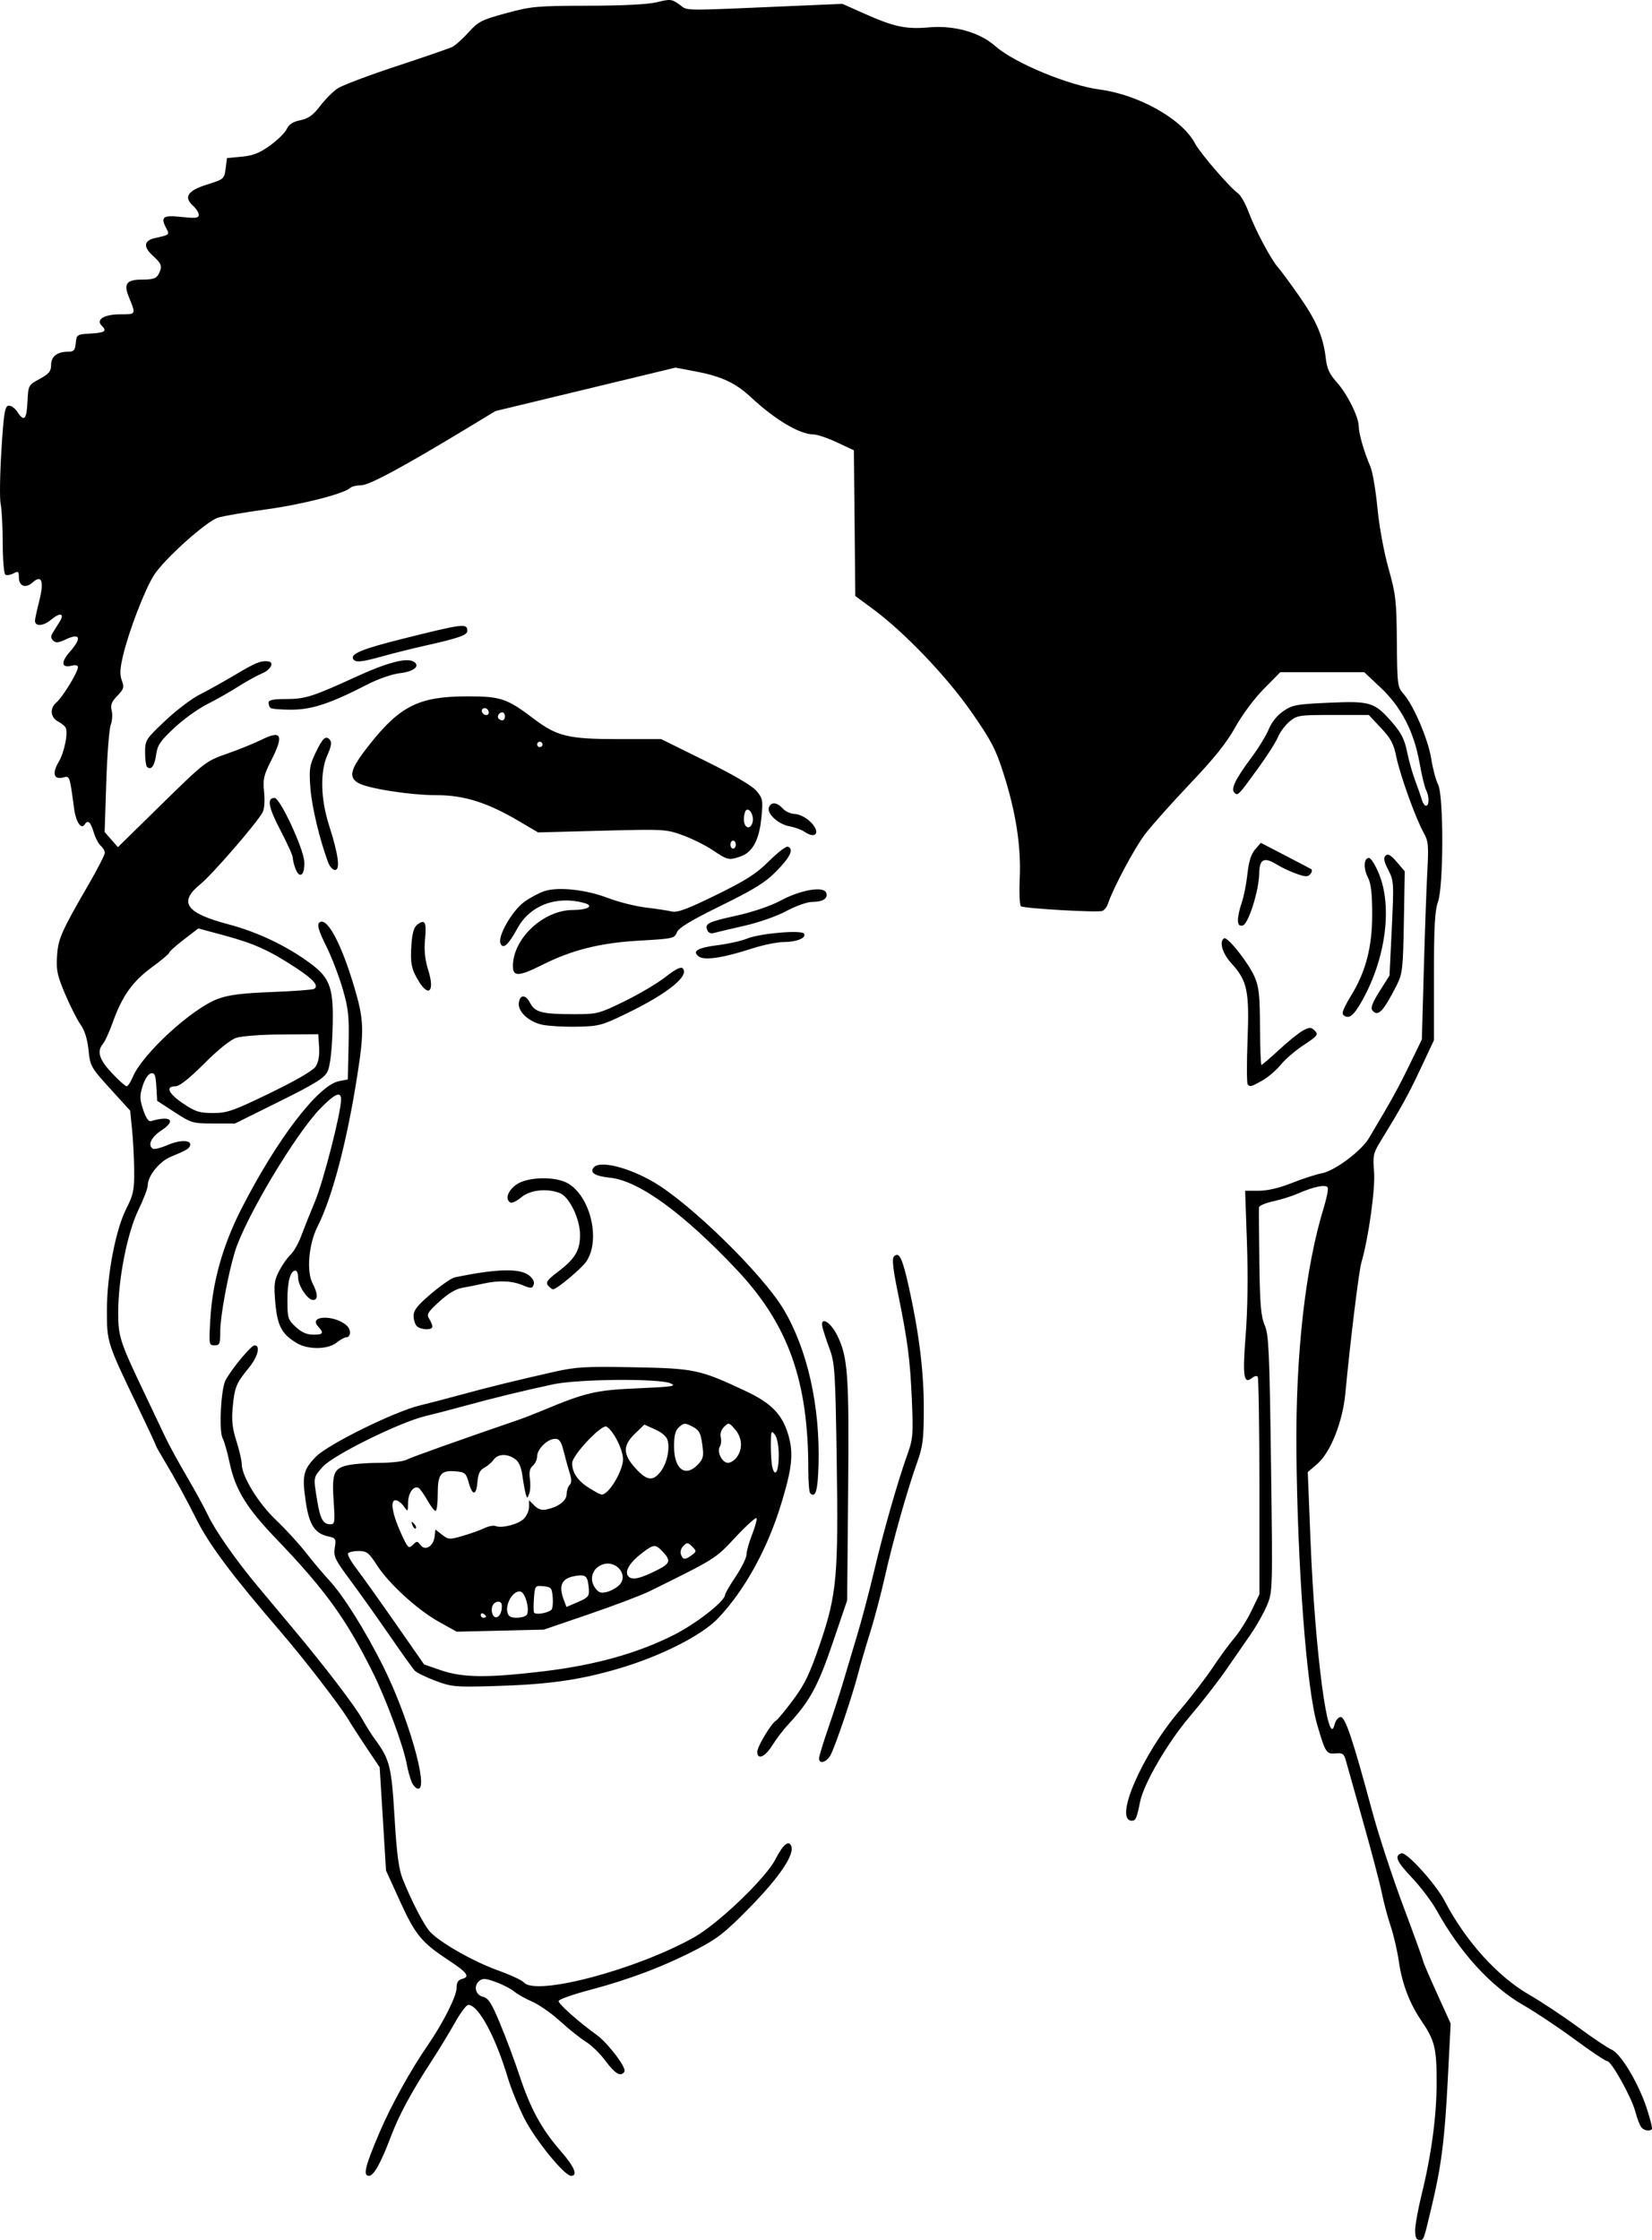 <svg width="45" height="61" viewBox="0 0 45 61" fill="none" xmlns="http://www.w3.org/2000/svg">
<path d="M38.548 60.744C38.548 60.601 38.626 60.168 38.721 59.78C38.994 58.67 39.134 57.62 39.134 56.692C39.133 55.771 39.082 55.568 38.712 55.022C38.395 54.555 38.193 54.022 38.106 53.428C38.064 53.134 37.963 52.697 37.882 52.457C37.801 52.217 37.692 51.808 37.64 51.548C37.587 51.288 37.359 50.421 37.133 49.621C36.907 48.821 36.696 48.068 36.662 47.948C36.61 47.759 36.572 47.733 36.378 47.751C36.131 47.775 36.101 47.728 35.879 46.966C35.591 45.981 35.342 42.687 35.314 39.511C35.291 36.863 35.557 34.511 36.065 32.867C36.143 32.613 36.188 32.374 36.164 32.336C36.111 32.25 35.782 32.316 35.37 32.498C35.2 32.573 34.891 32.671 34.683 32.715C34.476 32.759 34.301 32.834 34.295 32.88C34.29 32.927 34.294 33.602 34.304 34.38C34.32 35.525 34.347 35.85 34.45 36.089C34.561 36.348 34.581 36.799 34.622 39.864C34.668 43.312 34.667 43.349 34.512 43.719C34.426 43.925 34.23 44.273 34.078 44.493C33.925 44.713 33.618 45.157 33.396 45.479C33.173 45.801 32.727 46.373 32.405 46.751C31.806 47.454 31.151 48.58 31.054 49.075C30.969 49.506 30.935 49.584 30.834 49.584C30.331 49.584 31.098 47.802 32.121 46.598C32.442 46.22 32.856 45.682 33.041 45.402C33.227 45.122 33.491 44.762 33.628 44.602C33.764 44.442 33.973 44.11 34.091 43.864L34.306 43.418V40.477C34.306 38.859 34.284 37.514 34.258 37.487C34.231 37.461 34.164 37.477 34.108 37.523C33.877 37.714 33.843 37.489 33.931 36.367C33.985 35.688 33.998 34.756 33.967 33.858L33.917 32.428H34.283C34.523 32.428 34.836 32.357 35.191 32.216C35.488 32.098 35.853 31.98 36.002 31.953C36.356 31.887 37.078 31.35 37.291 30.992C37.904 29.964 38.078 29.649 38.386 29.017L38.731 28.308L38.784 26.417C38.813 25.377 38.856 24.167 38.88 23.729C38.919 23.02 38.908 22.904 38.778 22.674C38.563 22.292 38.133 21.096 38.034 20.605C37.964 20.257 37.886 20.11 37.616 19.823L37.285 19.471H36.313C35.385 19.471 35.331 19.479 35.125 19.651C35.007 19.75 34.866 19.939 34.813 20.069C34.76 20.2 34.526 20.569 34.294 20.889C33.729 21.669 33.719 21.68 33.626 21.588C33.522 21.484 33.647 21.224 34.086 20.634C34.28 20.375 34.493 20.025 34.561 19.859C34.635 19.673 34.788 19.483 34.955 19.368C35.205 19.196 35.31 19.177 36.211 19.137C37.347 19.088 37.447 19.121 37.949 19.705C38.171 19.963 38.265 20.153 38.327 20.469C38.373 20.7 38.472 21.053 38.547 21.253C38.623 21.453 38.705 21.69 38.731 21.78C38.756 21.87 38.808 21.944 38.846 21.944C38.934 21.944 38.934 21.68 38.846 21.516C38.808 21.447 38.728 21.113 38.668 20.776C38.516 19.924 38.169 19.253 37.607 18.725L37.162 18.307H36.018H34.874L34.421 18.766C34.163 19.027 33.832 19.473 33.65 19.802C33.419 20.221 33.079 20.646 32.416 21.343C31.913 21.873 31.359 22.495 31.185 22.725C30.9 23.101 30.307 24.215 30.18 24.613C30.153 24.698 30.083 24.785 30.024 24.808C29.898 24.856 27.911 24.742 27.812 24.681C27.775 24.658 27.76 24.32 27.777 23.928C27.817 23.054 27.674 22.122 27.335 21.063C27.123 20.399 27.001 20.165 26.461 19.39C25.787 18.421 24.627 17.209 23.773 16.581L23.298 16.231L23.279 14.247L23.259 12.263L22.803 12.049C22.552 11.931 22.265 11.833 22.164 11.832C21.78 11.829 21.115 11.433 20.445 10.809C20.04 10.432 19.651 10.25 18.977 10.121L18.4 10.011L15.948 10.603L13.497 11.194L12.765 11.637C10.995 12.709 10.056 13.216 9.837 13.216C9.714 13.216 9.582 13.247 9.544 13.284C9.381 13.444 8.227 13.74 7.243 13.873C6.66 13.953 6.072 14.054 5.937 14.098C5.608 14.205 4.461 15.238 4.189 15.671C3.937 16.073 3.507 17.195 3.35 17.861C3.267 18.212 3.259 18.376 3.319 18.532C3.388 18.716 3.374 18.765 3.195 18.95C3.037 19.114 3.004 19.201 3.042 19.353C3.069 19.459 3.057 19.636 3.015 19.745C2.974 19.854 2.919 20.554 2.895 21.301L2.85 22.658L3.031 22.864L3.211 23.071L4.404 21.901C5.579 20.75 5.607 20.729 6.183 20.526C6.505 20.414 6.925 20.243 7.118 20.148C7.675 19.872 7.741 20.015 7.381 20.724C7.182 21.116 7.158 21.224 7.194 21.571C7.218 21.802 7.202 22.032 7.155 22.119C7.002 22.408 5.786 23.812 5.455 24.082C4.855 24.572 5.061 24.865 6.219 25.171C7.022 25.383 7.814 25.761 8.461 26.241C9.006 26.644 9.098 26.927 9.058 28.069C9.039 28.64 8.989 29.041 8.922 29.18C8.835 29.358 8.594 29.509 7.609 29.997L6.402 30.596H5.817C5.251 30.596 5.216 30.587 4.756 30.288L4.281 29.979L4.259 29.593C4.24 29.276 4.214 29.211 4.112 29.23C4.04 29.244 3.947 29.383 3.888 29.568C3.802 29.84 3.803 29.928 3.9 30.222C3.971 30.44 4.047 30.551 4.11 30.532C4.655 30.371 4.811 30.512 4.393 30.787C4.116 30.969 4.014 31.192 4.165 31.285C4.201 31.307 4.387 31.26 4.577 31.178C4.918 31.033 5.229 31.044 5.177 31.198C5.147 31.285 5.084 31.323 4.647 31.505C4.339 31.633 4.025 32.025 4.025 32.28C4.025 32.359 3.911 32.66 3.771 32.948C3.468 33.573 3.22 34.826 3.22 35.74C3.22 36.407 3.262 36.533 3.962 37.999C4.167 38.429 4.411 38.944 4.506 39.144C4.6 39.343 4.859 39.818 5.082 40.198C5.305 40.578 5.565 41.054 5.66 41.255C5.855 41.672 6.423 42.484 7.004 43.18C7.221 43.44 7.659 43.964 7.977 44.344C8.852 45.389 9.664 46.451 9.868 46.817C9.968 46.997 10.122 47.242 10.211 47.362C10.617 47.913 10.665 48.104 10.747 49.488C10.805 50.469 10.861 50.896 10.964 51.157C11.206 51.768 11.554 52.439 11.719 52.614C11.997 52.908 12.897 53.42 13.551 53.655C13.898 53.78 14.222 53.929 14.269 53.986C14.589 54.369 17.337 53.641 18.909 52.757C19.572 52.384 20.864 51.144 21.125 50.63C21.328 50.232 21.487 50.101 21.554 50.275C21.645 50.51 21.229 51.124 20.425 51.944C19.756 52.627 19.543 52.795 18.973 53.09C18.09 53.548 17.128 53.913 16.075 54.19C15.602 54.314 15.216 54.452 15.216 54.496C15.216 54.577 15.753 55.055 16.243 55.409C16.561 55.639 17.073 56.312 17.009 56.416C16.914 56.568 16.757 56.479 16.498 56.13C16.352 55.932 16.111 55.696 15.962 55.605C15.813 55.513 15.498 55.263 15.263 55.048C15.028 54.833 14.682 54.591 14.495 54.51C14.308 54.429 14.089 54.306 14.009 54.236C13.928 54.167 13.707 54.051 13.516 53.981C13.23 53.875 13.149 53.869 13.055 53.947C12.891 54.083 12.951 54.331 13.161 54.38C13.301 54.412 13.393 54.557 13.623 55.11C13.781 55.489 14.021 56.131 14.155 56.536C14.453 57.433 14.755 57.985 15.266 58.571C15.647 59.008 15.752 59.254 15.556 59.254C15.374 59.254 14.58 58.277 14.282 57.689C14.121 57.37 13.918 56.872 13.832 56.583C13.492 55.449 13.031 54.599 12.755 54.599C12.704 54.599 12.539 54.82 12.388 55.09C12.237 55.36 11.943 55.843 11.734 56.163C11.206 56.974 10.866 57.606 10.646 58.188C10.371 58.915 10.181 59.254 10.049 59.254C9.882 59.254 9.944 58.998 10.333 58.085C10.648 57.345 11.185 56.374 11.655 55.694C12.063 55.103 12.436 54.364 12.436 54.146C12.436 53.991 12.478 53.92 12.586 53.892C12.812 53.834 12.73 53.72 12.219 53.383C11.483 52.899 11.314 52.693 10.898 51.781L10.515 50.94L10.429 49.534L10.342 48.128L10.011 47.636C9.829 47.366 9.591 46.997 9.482 46.817C9.251 46.433 8.272 45.167 7.646 44.439C6.316 42.894 5.697 42.068 5.345 41.364C5.075 40.823 4.757 40.243 4.477 39.777C4.349 39.565 4.244 39.378 4.244 39.361C4.244 39.344 4.028 38.88 3.763 38.328C2.915 36.565 2.912 36.555 2.912 35.691C2.912 34.725 3.149 33.487 3.445 32.905C3.632 32.538 3.659 32.408 3.655 31.887C3.652 31.558 3.627 31.054 3.598 30.767L3.545 30.246L3.001 29.648C2.475 29.068 2.456 29.034 2.411 28.594C2.38 28.297 2.306 28.059 2.197 27.908C2.106 27.78 1.918 27.409 1.778 27.082C1.563 26.575 1.529 26.424 1.553 26.047C1.583 25.566 1.663 25.383 2.402 24.107C2.651 23.677 2.855 23.28 2.855 23.225C2.855 23.169 2.806 23.084 2.745 23.034C2.685 22.984 2.598 22.817 2.551 22.661C2.465 22.377 2.391 22.315 2.304 22.455C2.214 22.6 2.067 22.382 2.02 22.031C1.893 21.097 1.904 21.127 1.712 21.175C1.463 21.237 1.415 21.056 1.599 20.748C1.762 20.472 1.868 19.912 1.778 19.797C1.747 19.757 1.655 19.688 1.575 19.644C1.37 19.532 1.352 19.284 1.538 19.128C1.707 18.985 2.123 18.303 2.123 18.169C2.123 18.117 2.057 18.102 1.948 18.129C1.674 18.197 1.652 18.035 1.898 17.756C2.237 17.373 2.188 17.225 1.786 17.415C1.59 17.508 1.518 17.515 1.448 17.445C1.378 17.376 1.378 17.326 1.449 17.213C1.498 17.134 1.578 17.006 1.627 16.927C1.769 16.7 1.637 16.671 1.393 16.876C1.178 17.055 0.953 17.069 0.953 16.903C0.953 16.86 1.006 16.614 1.071 16.358C1.206 15.822 1.136 15.639 0.884 15.865C0.698 16.033 0.514 15.963 0.514 15.724C0.514 15.559 0.497 15.546 0.366 15.616C0.285 15.659 0.186 15.675 0.147 15.65C0.107 15.626 0.075 15.243 0.074 14.792C0.073 14.345 0.048 13.864 0.018 13.724C-0.012 13.584 -0.003 12.93 0.038 12.27C0.1 11.264 0.131 11.067 0.229 11.048C0.294 11.036 0.402 11.109 0.469 11.211C0.658 11.499 0.725 11.435 0.748 10.943C0.77 10.492 0.772 10.488 1.081 10.319C1.336 10.18 1.392 10.111 1.392 9.939C1.392 9.707 1.558 9.578 1.858 9.578C2.011 9.578 2.045 9.539 2.064 9.342C2.086 9.111 2.096 9.105 2.471 9.083C2.862 9.061 2.921 9.018 2.77 8.868C2.604 8.704 2.839 8.56 3.275 8.56C3.714 8.56 3.707 8.573 3.507 8.08C3.363 7.724 3.45 7.614 3.874 7.614C4.16 7.614 4.256 7.584 4.315 7.474C4.431 7.258 4.41 7.187 4.161 6.961C3.896 6.72 3.918 6.55 4.223 6.483C4.612 6.398 4.622 6.39 4.54 6.238C4.362 5.907 4.428 5.853 4.939 5.908C5.331 5.949 5.415 5.94 5.415 5.852C5.415 5.794 5.348 5.685 5.265 5.611C4.996 5.369 5.106 5.194 5.634 5.028C6.1 4.881 6.11 4.872 6.146 4.591L6.183 4.305L6.585 4.267C6.897 4.237 7.071 4.168 7.359 3.96C7.563 3.812 7.767 3.611 7.812 3.512C7.869 3.387 7.98 3.315 8.182 3.274C8.402 3.228 8.528 3.138 8.719 2.888C8.856 2.708 9.071 2.492 9.197 2.408C9.322 2.324 10.042 2.052 10.796 1.804C11.549 1.556 12.235 1.319 12.319 1.278C12.404 1.236 12.605 1.057 12.765 0.879C13.032 0.585 13.122 0.539 13.79 0.358C14.472 0.173 14.621 0.159 16.02 0.156C16.996 0.154 17.653 0.12 17.901 0.059C18.259 -0.03 18.297 -0.026 18.51 0.125C18.761 0.303 18.42 0.3 21.898 0.15L22.948 0.105L23.525 0.363C24.357 0.733 24.672 0.801 25.314 0.745C26.001 0.686 26.69 0.882 27.116 1.259C27.629 1.713 29.104 2.325 29.954 2.438C31.024 2.58 32.205 3.246 32.551 3.905C32.69 4.169 33.5 5.109 33.728 5.269C33.799 5.32 33.927 5.549 34.013 5.778C34.195 6.265 34.627 7.077 34.817 7.287C34.889 7.367 35.147 7.718 35.391 8.066C35.862 8.74 36.046 9.171 36.114 9.76C36.146 10.037 36.216 10.19 36.408 10.404C36.7 10.729 37.01 11.35 37.012 11.615C37.014 11.814 37.157 12.308 37.328 12.706C37.388 12.846 37.475 13.353 37.521 13.833C37.569 14.334 37.697 15.035 37.823 15.48C38.022 16.188 38.041 16.359 38.05 17.48C38.059 18.643 38.069 18.715 38.225 18.888C38.498 19.189 38.901 20.128 38.986 20.661C39.03 20.936 39.114 21.253 39.173 21.366C39.327 21.664 39.325 24.123 39.17 24.561C39.084 24.802 39.06 25.248 39.06 26.599V28.328L38.695 29.105C38.362 29.815 38.178 30.147 37.59 31.107C37.409 31.401 37.393 31.482 37.429 31.91C37.467 32.365 37.278 33.719 37.084 34.381C37.015 34.615 36.785 36.489 36.647 37.944C36.572 38.732 36.242 39.559 35.877 39.871L35.623 40.089L35.699 41.98C35.819 44.966 36.178 47.702 36.354 46.962C36.377 46.863 36.448 46.772 36.511 46.76C36.639 46.735 36.84 47.331 37.378 49.326C37.55 49.966 37.934 51.136 38.23 51.925C38.526 52.715 38.767 53.383 38.767 53.41C38.767 53.438 38.936 53.831 39.142 54.284L39.516 55.108L39.436 56.654C39.352 58.287 39.26 59.002 38.99 60.127C38.77 61.045 38.787 61 38.66 61C38.581 61 38.548 60.925 38.548 60.74L38.548 60.744ZM7.358 29.766C8.064 29.424 8.525 29.156 8.598 29.045C8.675 28.929 8.707 28.748 8.692 28.517L8.67 28.165L7.682 28.172C7.139 28.172 6.579 28.216 6.437 28.263C6.278 28.315 5.941 28.586 5.561 28.966C5.147 29.38 4.888 29.584 4.776 29.584C4.496 29.584 4.588 29.783 4.993 30.055C5.323 30.276 5.436 30.311 5.805 30.311C6.19 30.311 6.35 30.255 7.358 29.767L7.358 29.766ZM3.619 29.326C3.884 28.696 5.235 27.458 5.941 27.2C6.232 27.093 6.599 27.047 7.407 27.016C8 26.993 8.517 26.955 8.556 26.931C8.692 26.847 8.541 26.672 8.059 26.356C7.341 25.884 6.922 25.695 6.122 25.478L5.402 25.284L5.006 25.588C4.788 25.755 4.61 25.915 4.61 25.944C4.61 25.973 4.397 26.152 4.137 26.342C3.611 26.726 3.327 27.126 3.071 27.843C2.979 28.1 2.86 28.362 2.806 28.425C2.632 28.63 2.699 28.852 3.048 29.223C3.234 29.421 3.415 29.583 3.449 29.583C3.483 29.583 3.56 29.467 3.619 29.326ZM44.708 57.93C44.667 57.88 44.595 57.692 44.548 57.512C44.445 57.119 43.895 56.13 43.779 56.13C43.734 56.13 43.336 55.865 42.896 55.54C42.456 55.216 41.832 54.8 41.51 54.615C40.617 54.103 39.78 53.191 39.131 52.021C38.997 51.781 38.694 51.38 38.456 51.13C38.041 50.693 37.975 50.538 38.175 50.472C38.312 50.426 39.109 51.304 39.35 51.766C39.924 52.866 40.792 53.827 41.664 54.328C41.982 54.511 42.571 54.901 42.973 55.196C43.375 55.492 43.792 55.771 43.9 55.818C44.153 55.929 44.634 56.733 44.859 57.422C44.955 57.712 45.016 57.966 44.996 57.985C44.931 58.051 44.784 58.023 44.708 57.931V57.93ZM11.207 48.512C11.164 48.402 11.108 48.197 11.083 48.057C10.989 47.541 10.511 46.254 10.138 45.511C9.404 44.05 8.855 43.295 7.495 41.876C6.712 41.059 6.409 40.561 6.257 39.846C6.196 39.556 6.109 39.251 6.064 39.166C5.959 38.972 6.018 37.822 6.144 37.588C6.313 37.274 6.841 36.639 6.933 36.638C7.103 36.638 7.025 36.949 6.779 37.249C6.436 37.667 6.391 37.776 6.34 38.311C6.305 38.676 6.327 38.889 6.44 39.245C6.52 39.498 6.585 39.779 6.585 39.87C6.585 40.2 7.036 40.938 7.515 41.392C7.774 41.638 8.139 42.035 8.326 42.275C8.513 42.515 8.802 42.858 8.969 43.038C9.354 43.455 9.94 44.388 10.431 45.366C11.111 46.721 11.684 48.712 11.393 48.712C11.333 48.712 11.249 48.622 11.207 48.512ZM22.311 47.885C22.311 47.83 22.428 47.446 22.572 47.03C22.715 46.615 22.899 46.046 22.98 45.766C23.062 45.486 23.227 44.932 23.347 44.536C23.468 44.14 23.675 43.354 23.809 42.791C24.064 41.707 24.463 40.311 24.726 39.584C24.868 39.188 24.878 39.053 24.839 38.129C24.79 37.005 24.727 36.526 24.455 35.194C24.322 34.543 24.294 34.273 24.352 34.216C24.492 34.076 24.58 34.258 24.756 35.046C25.036 36.306 25.165 37.353 25.164 38.361C25.163 39.191 25.139 39.388 24.986 39.816C24.717 40.566 24.325 41.955 24.106 42.929C23.998 43.41 23.816 44.097 23.703 44.457C23.589 44.817 23.441 45.324 23.373 45.584C23.217 46.186 22.765 47.523 22.63 47.784C22.522 47.992 22.311 48.059 22.311 47.885ZM20.628 47.708C20.628 47.564 21.002 46.942 21.138 46.858C21.185 46.83 21.397 46.572 21.61 46.286C21.923 45.865 22.061 45.576 22.337 44.766C22.795 43.422 22.841 42.916 22.791 39.715C22.754 37.339 22.74 37.117 22.596 36.73C22.511 36.499 22.424 36.234 22.403 36.14C22.334 35.84 22.611 35.986 22.795 36.347C23.098 36.944 23.132 37.42 23.103 40.602L23.076 43.584L22.68 44.748C22.281 45.922 22.054 46.337 21.468 46.966C21.337 47.106 21.144 47.36 21.038 47.53C20.84 47.848 20.628 47.94 20.628 47.708H20.628ZM11.859 45.772C11.602 45.675 11.35 45.552 11.299 45.499C11.248 45.446 10.936 45.01 10.605 44.529C10.274 44.05 9.795 43.376 9.54 43.033C9.123 42.472 9.081 42.385 9.119 42.15C9.159 41.907 9.147 41.887 8.943 41.842C8.572 41.761 8.421 41.526 8.327 40.886C8.224 40.18 8.26 40.024 8.608 39.668C8.937 39.333 10.741 38.443 11.432 38.276C11.683 38.215 12.184 38.084 12.546 37.985C13.289 37.782 14.05 37.595 15.072 37.364C15.694 37.224 15.93 37.21 17.266 37.235C18.924 37.266 19.061 37.296 20.308 37.881C21.012 38.212 21.31 38.518 21.474 39.079C21.62 39.579 21.578 39.983 21.276 40.966C20.901 42.193 20.272 43.328 19.556 44.075C19.113 44.538 18.008 45.098 16.874 45.434C15.781 45.758 14.915 45.878 13.387 45.919C12.403 45.946 12.293 45.936 11.859 45.772ZM14.813 45.514C16.211 45.346 17.357 45.026 18.346 44.529C18.964 44.219 19.75 43.604 19.751 43.431C19.751 43.395 19.883 43.169 20.043 42.929C20.204 42.689 20.335 42.421 20.335 42.332C20.336 42.243 20.403 42.002 20.485 41.795C20.567 41.588 20.623 41.386 20.61 41.346C20.596 41.307 20.34 41.536 20.04 41.857C19.476 42.46 19.518 42.433 17.699 43.332C17.476 43.442 16.735 43.723 16.053 43.956L14.813 44.38L13.627 44.408L12.441 44.436L11.96 44.169C11.371 43.841 10.595 43.133 10.265 42.621C10.046 42.283 9.99 42.239 9.769 42.239C9.632 42.239 9.502 42.268 9.48 42.303C9.458 42.337 9.556 42.517 9.697 42.702C9.839 42.886 10.315 43.552 10.754 44.182L11.553 45.328L12.013 45.487C12.604 45.691 13.282 45.697 14.813 45.514V45.514ZM13.241 44.025C13.241 44.007 13.208 43.972 13.168 43.948C13.128 43.923 13.095 43.937 13.095 43.98C13.095 44.022 13.128 44.057 13.168 44.057C13.208 44.057 13.241 44.042 13.241 44.025V44.025ZM13.666 43.815C13.683 43.676 13.656 43.62 13.573 43.62C13.434 43.62 13.354 43.792 13.416 43.954C13.482 44.125 13.64 44.037 13.666 43.815ZM14.36 43.959C14.425 43.79 14.301 43.368 14.18 43.344C13.936 43.297 13.693 43.827 13.875 44.008C13.963 44.095 14.322 44.059 14.36 43.959V43.959ZM15.02 43.839C15.053 43.809 15.069 43.658 15.056 43.503C15.035 43.245 15.013 43.218 14.803 43.198C14.579 43.176 14.572 43.184 14.546 43.506C14.532 43.688 14.531 43.869 14.545 43.91C14.571 43.986 14.913 43.935 15.02 43.839H15.02ZM16.041 43.289C16.013 42.917 15.967 42.871 15.678 42.917C15.299 42.978 15.205 43.173 15.36 43.577L15.43 43.762L15.744 43.628C16.015 43.511 16.055 43.466 16.041 43.289ZM16.858 43.177C17.143 42.907 16.79 42.466 16.404 42.609C16.144 42.706 16.046 42.992 16.195 43.218C16.294 43.368 16.356 43.395 16.516 43.358C16.626 43.333 16.779 43.251 16.858 43.177ZM17.906 42.756C18.257 42.578 18.28 42.499 18.056 42.261C17.855 42.049 17.809 42.051 17.507 42.28C17.156 42.546 17.004 42.794 17.113 42.924C17.212 43.043 17.431 42.996 17.906 42.756V42.756ZM18.841 42.352C18.976 42.252 18.977 42.241 18.855 42.118C18.739 42.002 18.715 42 18.614 42.101C18.551 42.164 18.522 42.265 18.549 42.334C18.607 42.483 18.658 42.487 18.841 42.352H18.841ZM11.457 42.078C11.583 42.246 11.806 42.111 11.838 41.848L11.861 41.654L12.043 41.796C12.214 41.93 12.245 41.931 12.604 41.827C12.814 41.766 13.077 41.672 13.19 41.618C13.303 41.563 13.443 41.536 13.501 41.559C13.677 41.626 14.117 41.512 14.269 41.361C14.347 41.283 14.411 41.138 14.411 41.038V40.856L14.559 41.003C14.666 41.11 14.76 41.137 14.906 41.103C15.228 41.029 15.435 40.866 15.435 40.687C15.435 40.596 15.471 40.486 15.516 40.441C15.573 40.384 15.574 40.292 15.519 40.118C15.477 39.984 15.403 39.719 15.356 39.529C15.288 39.257 15.238 39.183 15.12 39.183C14.917 39.183 14.631 39.462 14.631 39.66C14.631 39.748 14.578 39.863 14.514 39.916C14.431 39.984 14.408 40.088 14.434 40.271C14.455 40.413 14.447 40.594 14.416 40.674C14.36 40.82 14.36 40.82 14.318 40.674C14.296 40.594 14.256 40.374 14.23 40.184C14.198 39.95 14.133 39.805 14.025 39.73C13.811 39.581 13.562 39.591 13.446 39.753C13.394 39.827 13.278 39.925 13.19 39.972C13.074 40.033 13.024 40.136 13.007 40.348C12.978 40.731 12.872 40.747 12.77 40.383C12.695 40.116 12.666 40.09 12.411 40.069C12.007 40.036 11.924 40.14 11.924 40.683C11.924 40.938 11.898 41.147 11.865 41.147C11.832 41.147 11.732 41.017 11.642 40.858C11.552 40.699 11.446 40.549 11.406 40.524C11.273 40.443 11.12 40.651 11.116 40.919C11.113 41.18 11.111 41.181 10.997 41.019C10.934 40.929 10.833 40.856 10.772 40.856C10.62 40.856 10.689 41.247 10.935 41.781C11.11 42.162 11.133 42.183 11.244 42.072C11.355 41.962 11.371 41.962 11.457 42.08L11.457 42.078ZM11.234 41.532C11.195 41.429 11.203 41.42 11.275 41.492C11.325 41.542 11.348 41.6 11.325 41.622C11.303 41.645 11.262 41.604 11.234 41.533L11.234 41.532ZM9.092 40.937C9.037 40.149 9.083 40.008 9.42 39.915C9.57 39.873 9.967 39.839 10.302 39.839C10.636 39.839 10.978 39.801 11.062 39.758C11.184 39.692 12.508 39.22 14.119 38.668C14.259 38.62 14.565 38.501 14.798 38.404C15.963 37.919 16.23 37.857 17.373 37.808C18.324 37.767 18.443 37.748 18.265 37.672C17.947 37.535 15.75 37.554 15.069 37.699C14.295 37.864 13.458 38.067 12.692 38.277C12.33 38.376 11.829 38.507 11.578 38.567C10.874 38.738 9.07 39.63 8.792 39.945C8.53 40.241 8.534 40.218 8.638 40.854C8.721 41.367 8.801 41.511 9.001 41.511C9.118 41.511 9.127 41.454 9.092 40.937V40.937ZM16.496 40.655C16.705 40.503 16.971 39.991 16.971 39.742C16.971 39.48 16.714 38.968 16.524 38.852C16.394 38.772 15.581 39.635 15.584 39.849C15.588 40.113 15.746 40.338 16.061 40.531C16.384 40.727 16.393 40.73 16.496 40.655ZM17.988 40.086C18.16 39.868 18.25 39.481 18.188 39.232C18.16 39.124 18.037 39.013 17.848 38.929L17.552 38.796L17.298 39.041C16.961 39.366 16.963 39.603 17.309 39.984C17.617 40.323 17.781 40.347 17.988 40.086H17.988ZM21.213 39.63C21.213 39.375 21.172 39.157 21.106 39.07C21.008 38.941 20.999 38.966 20.997 39.365C20.997 39.605 21.016 39.875 21.04 39.965C21.117 40.25 21.213 40.063 21.213 39.63H21.213ZM19.014 39.88C19.16 39.725 19.174 39.658 19.129 39.333C19.086 39.019 19.045 38.945 18.859 38.849C18.659 38.746 18.628 38.747 18.5 38.862C18.395 38.957 18.361 39.087 18.361 39.389C18.361 40.014 18.669 40.246 19.014 39.88ZM20.076 39.677C20.238 39.446 20.216 39.15 20.021 38.924C19.86 38.738 19.847 38.735 19.723 38.858C19.645 38.935 19.609 39.047 19.633 39.14C19.654 39.225 19.643 39.34 19.608 39.396C19.52 39.538 19.672 39.838 19.831 39.838C19.903 39.838 20.013 39.765 20.076 39.677L20.076 39.677ZM22.068 40.664C22.041 40.637 22.018 40.345 22.018 40.016C22.018 37.596 21.468 36.062 20.066 34.576C18.615 33.037 17.404 32.157 16.625 32.074C16.205 32.03 16.055 31.936 16.174 31.792C16.336 31.598 17.109 31.785 17.805 32.192C18.806 32.774 20.775 34.701 21.344 35.656C21.996 36.751 22.343 38.3 22.296 39.905C22.276 40.605 22.214 40.809 22.068 40.664H22.068ZM8.078 36.573C7.673 36.328 7.556 36.107 7.5 35.484C7.456 34.986 7.469 34.875 7.602 34.614C7.687 34.45 7.826 34.251 7.912 34.171C7.998 34.092 8.126 33.87 8.197 33.678C8.268 33.486 8.442 33.05 8.583 32.711C8.815 32.154 9.291 30.291 9.291 29.941C9.291 29.709 9.123 29.782 8.73 30.183C8.045 30.884 6.671 33.187 6.395 34.098C6.21 34.711 6 35.85 6 36.246C6 36.598 5.984 36.638 5.844 36.638C5.692 36.638 5.689 36.617 5.729 35.929C5.788 34.911 6.065 33.924 6.571 32.929C7.529 31.046 8.662 29.56 9.228 29.445L9.474 29.396L9.495 28.473C9.513 27.666 9.492 27.471 9.332 26.921C9.231 26.575 9.028 26.048 8.88 25.752C8.684 25.358 8.634 25.19 8.692 25.131C8.89 24.935 9.287 25.659 9.651 26.884C9.914 27.766 9.925 28.067 9.732 29.292C9.451 31.09 9.048 32.619 8.65 33.402C8.41 33.875 8.344 34.621 8.514 34.949C8.661 35.23 8.666 35.402 8.528 35.402C8.379 35.402 8.121 35.014 8.121 34.791C8.121 34.687 8.089 34.602 8.05 34.602C7.909 34.602 7.829 34.894 7.829 35.404C7.829 35.894 7.842 35.938 8.056 36.136C8.214 36.283 8.358 36.347 8.531 36.347C8.809 36.347 8.832 36.308 8.664 36.123C8.39 35.822 9.111 35.799 9.443 36.098C9.573 36.215 9.561 36.42 9.423 36.42C9.383 36.42 9.267 36.486 9.165 36.566C8.922 36.756 8.385 36.76 8.078 36.574L8.078 36.573ZM11.354 36.114C11.306 36.066 11.266 35.939 11.266 35.832C11.266 35.681 11.376 35.543 11.748 35.228C12.012 35.004 12.3 34.805 12.387 34.787C13.533 34.549 14.164 34.533 14.415 34.736C14.52 34.82 14.565 34.914 14.536 34.988C14.495 35.094 14.465 35.095 14.234 34.999C13.937 34.876 13.581 34.863 13.145 34.961C12.977 34.999 12.723 35.049 12.583 35.073C12.42 35.1 12.195 35.236 11.966 35.447C11.65 35.735 11.615 35.794 11.691 35.915C11.739 35.992 11.778 36.087 11.778 36.128C11.778 36.23 11.461 36.22 11.354 36.114ZM14.928 35.008C14.859 34.925 14.909 34.855 15.191 34.64C15.663 34.282 15.8 34.056 15.8 33.635C15.801 33.194 15.508 32.589 15.245 32.489C14.889 32.355 14.44 32.405 14.199 32.607C14.076 32.71 13.942 32.773 13.901 32.748C13.753 32.657 13.831 32.426 14.064 32.261C14.368 32.045 15.131 32.028 15.474 32.229C16.084 32.587 16.363 33.762 15.976 34.348C15.853 34.535 15.168 35.111 15.069 35.111C15.039 35.111 14.976 35.064 14.928 35.008V35.008ZM33.988 29.534C33.961 29.506 33.958 28.958 33.983 28.315C34.034 26.98 33.977 26.71 33.538 26.228C33.296 25.961 33.203 25.64 33.344 25.553C33.435 25.497 34.008 26.22 34.174 26.601C34.293 26.873 34.318 27.104 34.322 27.965C34.325 28.535 34.342 29.001 34.362 29.001C34.381 29.001 34.6 28.813 34.849 28.583C35.097 28.353 35.39 28.118 35.5 28.061C35.676 27.968 35.714 27.97 35.815 28.07C35.919 28.174 35.891 28.209 35.515 28.458C35.287 28.608 35.003 28.852 34.884 29C34.764 29.148 34.54 29.339 34.385 29.426C34.072 29.601 34.059 29.604 33.988 29.534L33.988 29.534ZM14.777 27.907C14.406 27.833 14.098 27.545 14.133 27.307C14.168 27.076 14.318 27.079 14.44 27.314C14.574 27.571 14.768 27.619 15.652 27.619C16.266 27.619 16.316 27.607 17.014 27.266C17.413 27.072 17.915 26.774 18.13 26.604C18.39 26.4 18.546 26.32 18.594 26.368C18.795 26.567 18.197 27.052 17.083 27.593C16.4 27.925 16.315 27.948 15.73 27.96C15.387 27.968 14.958 27.944 14.777 27.908V27.907ZM36.573 27.588C36.573 27.53 36.671 27.326 36.791 27.133C37.198 26.48 37.378 25.8 37.378 24.912C37.378 24.337 37.347 24.061 37.264 23.901C37.134 23.652 37.148 23.364 37.29 23.364C37.343 23.364 37.466 23.561 37.564 23.801C37.931 24.697 37.747 26.095 37.112 27.237C36.936 27.554 36.815 27.692 36.716 27.692C36.638 27.692 36.573 27.645 36.573 27.588H36.573ZM37.388 27.522C37.328 27.451 37.376 27.32 37.579 26.996L37.85 26.566L37.912 25.282C37.971 24.047 37.968 23.986 37.816 23.691C37.697 23.458 37.679 23.363 37.744 23.301C37.807 23.239 37.883 23.282 38.047 23.473L38.265 23.728L38.241 25.11C38.219 26.371 38.202 26.52 38.051 26.819C37.687 27.541 37.537 27.701 37.388 27.522H37.388ZM11.41 26.728C11.206 26.399 11.171 26.226 11.208 25.716C11.231 25.396 11.278 25.245 11.374 25.175C11.579 25.026 11.621 25.109 11.578 25.582C11.55 25.887 11.576 26.138 11.664 26.416C11.844 26.984 11.688 27.175 11.41 26.728ZM13.972 26.308C13.972 25.559 14.802 24.784 15.606 24.782C16.022 24.78 16.198 24.668 15.907 24.589C15.154 24.384 14.436 24.657 14.097 25.277C13.844 25.739 13.7 25.866 13.632 25.688C13.555 25.489 13.956 24.795 14.285 24.558C14.441 24.446 14.687 24.315 14.831 24.268C15.207 24.144 15.966 24.227 16.569 24.458C16.851 24.566 17.311 24.681 17.593 24.715C17.875 24.748 18.192 24.797 18.299 24.823C18.45 24.859 18.721 24.758 19.506 24.374C20.323 23.973 20.601 23.796 20.945 23.453C21.18 23.22 21.411 23.042 21.457 23.057C21.631 23.115 21.532 23.334 21.162 23.712C20.853 24.029 20.567 24.207 19.642 24.663C18.805 25.074 18.485 25.269 18.437 25.393C18.375 25.554 18.326 25.565 17.434 25.615C16.361 25.675 15.593 25.865 14.786 26.269C14.131 26.597 13.972 26.605 13.972 26.308V26.308ZM19.035 26.048C18.838 25.904 19.003 25.808 19.572 25.737C19.851 25.702 20.199 25.623 20.346 25.562C20.687 25.42 21.835 25.319 21.901 25.426C21.974 25.542 21.7 25.655 21.346 25.655C21.173 25.655 20.784 25.734 20.482 25.832C19.697 26.087 19.191 26.163 19.035 26.048ZM19.265 25.328C19.196 25.15 19.282 25.108 20.08 24.931C20.512 24.835 20.993 24.671 21.255 24.53C21.801 24.236 22.432 24.125 22.504 24.31C22.564 24.467 22.417 24.562 22.112 24.563C21.983 24.564 21.67 24.676 21.417 24.812C21.152 24.954 20.663 25.125 20.263 25.215C19.88 25.302 19.51 25.389 19.439 25.41C19.362 25.433 19.293 25.4 19.265 25.328ZM33.721 25.052C33.721 24.954 33.767 24.743 33.824 24.584C33.88 24.425 33.95 24.074 33.979 23.805C34.016 23.464 34.08 23.259 34.188 23.134L34.345 22.953L35.002 23.294C35.363 23.481 35.685 23.65 35.717 23.669C35.749 23.689 35.739 23.748 35.694 23.802C35.626 23.884 35.564 23.883 35.315 23.795C35.151 23.738 34.905 23.622 34.769 23.538C34.432 23.331 34.307 23.396 34.301 23.78C34.294 24.258 34.003 25.176 33.849 25.205C33.755 25.223 33.721 25.182 33.721 25.052V25.052ZM8.048 23.656C8.008 23.551 7.975 23.416 7.975 23.357C7.975 23.298 7.822 22.959 7.635 22.604C7.311 21.987 7.264 21.725 7.479 21.73C7.63 21.732 8.272 23.112 8.289 23.471C8.306 23.837 8.16 23.95 8.048 23.656ZM8.941 23.492C8.711 22.881 8.496 21.984 8.456 21.473C8.416 20.955 8.431 20.851 8.588 20.518C8.787 20.097 8.875 20.016 8.986 20.149C9.041 20.215 9.023 20.33 8.921 20.556C8.715 21.014 8.732 21.758 8.966 22.486C9.217 23.267 9.274 23.692 9.127 23.692C9.066 23.692 8.983 23.602 8.941 23.492H8.941ZM19.421 23.157C19.22 23.022 18.848 22.837 18.594 22.745C18.145 22.582 18.084 22.579 16.395 22.623L14.657 22.669L14.15 22.37C13.28 21.856 12.647 21.656 11.898 21.655C11.167 21.655 9.996 21.471 9.748 21.317C9.479 21.151 9.55 20.925 10.078 20.261C10.908 19.217 11.426 18.964 12.735 18.964C13.642 18.964 13.809 19.02 14.545 19.578C15.174 20.054 15.482 20.128 16.846 20.128H18.01L19.213 20.722C19.985 21.103 20.483 21.395 20.604 21.537C20.779 21.744 20.787 21.79 20.74 22.27C20.681 22.873 20.5 23.209 20.177 23.322C19.853 23.434 19.826 23.428 19.421 23.157V23.157ZM20.043 23.001C20.043 22.941 20.01 22.892 19.97 22.892C19.93 22.892 19.897 22.941 19.897 23.001C19.897 23.061 19.93 23.11 19.97 23.11C20.01 23.11 20.043 23.061 20.043 23.001ZM20.5 22.393C20.544 22.229 20.427 21.999 20.331 22.058C20.294 22.081 20.263 22.196 20.263 22.314C20.263 22.554 20.442 22.614 20.5 22.393H20.5ZM14.777 20.273C14.777 20.233 14.744 20.2 14.704 20.2C14.664 20.2 14.631 20.233 14.631 20.273C14.631 20.313 14.664 20.346 14.704 20.346C14.744 20.346 14.777 20.313 14.777 20.273ZM13.753 19.509C13.753 19.45 13.722 19.4 13.684 19.4C13.592 19.4 13.526 19.514 13.584 19.572C13.667 19.654 13.753 19.622 13.753 19.509L13.753 19.509ZM13.314 19.413C13.314 19.318 13.227 19.255 13.156 19.298C13.081 19.345 13.146 19.473 13.245 19.473C13.283 19.473 13.314 19.446 13.314 19.413L13.314 19.413ZM21.906 22.647C21.827 22.593 21.644 22.527 21.499 22.501C21.196 22.445 20.881 22.153 20.946 21.986C21.006 21.831 21.165 21.845 21.323 22.019C21.396 22.099 21.541 22.165 21.645 22.166C21.75 22.168 21.926 22.248 22.036 22.345C22.367 22.634 22.258 22.888 21.906 22.647V22.647ZM4.002 20.881C3.975 20.853 3.952 20.677 3.952 20.488C3.952 20.157 3.97 20.13 4.498 19.63C4.799 19.346 5.218 19.027 5.431 18.92C5.643 18.814 6.08 18.57 6.402 18.379C6.963 18.045 7.096 17.991 7.298 18.01C7.483 18.027 7.382 18.238 7.14 18.338C7.003 18.395 6.707 18.559 6.483 18.701C6.259 18.844 5.878 19.06 5.637 19.181C5.396 19.302 4.995 19.591 4.747 19.823C4.361 20.184 4.288 20.293 4.251 20.563C4.21 20.864 4.112 20.99 4.002 20.881H4.002ZM7.365 19.279C7.338 19.253 7.316 19.187 7.316 19.134C7.316 19.063 7.444 19.037 7.79 19.037C8.317 19.037 8.515 18.974 9.73 18.417C10.552 18.041 11.08 17.904 11.268 18.019C11.457 18.136 11.279 18.288 10.898 18.332C10.677 18.359 10.302 18.488 10.004 18.642C8.993 19.162 8.493 19.327 7.932 19.327C7.647 19.327 7.392 19.306 7.365 19.279H7.365ZM9.622 17.949C9.536 17.809 9.867 17.672 10.937 17.404C12.629 16.981 12.729 16.968 12.729 17.181C12.729 17.296 12.502 17.376 11.595 17.58C11.233 17.661 10.707 17.792 10.425 17.871C9.846 18.033 9.684 18.049 9.622 17.949Z" fill="black"/>
</svg>
